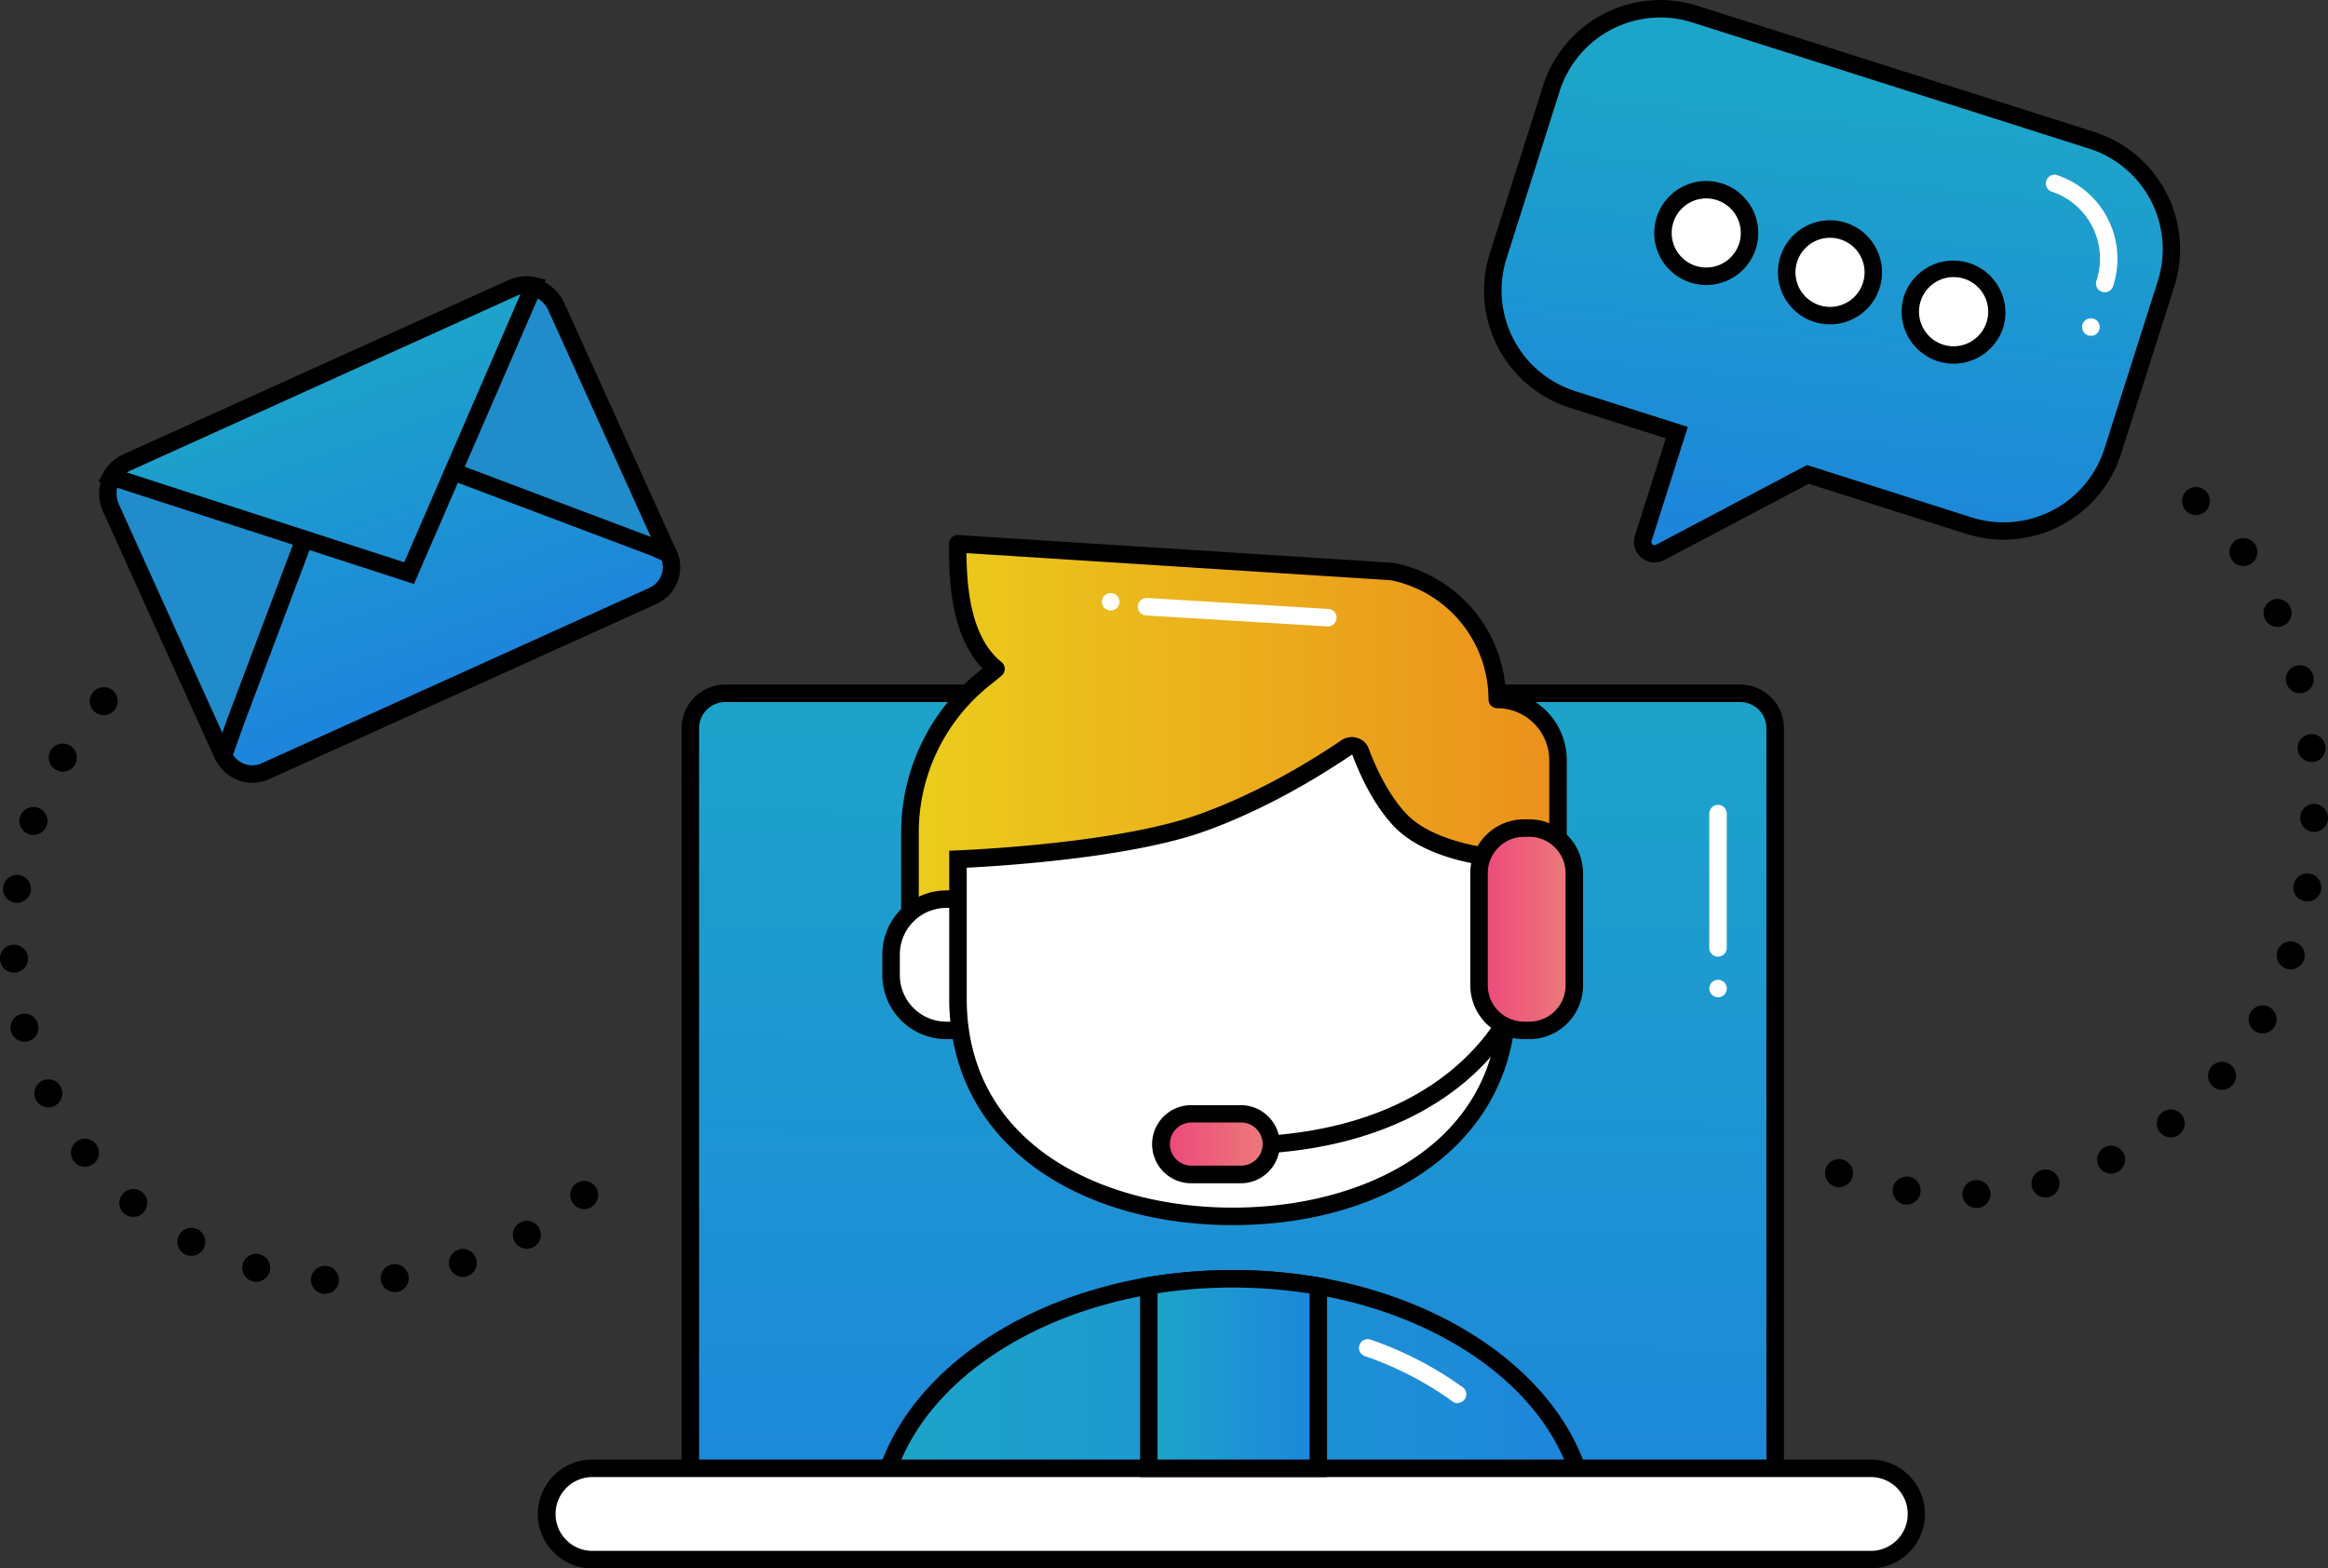 <svg xmlns="http://www.w3.org/2000/svg" xmlns:xlink="http://www.w3.org/1999/xlink" viewBox="0 0 665.67 448.5"><rect x="0" y="0" width="665.67" height="448.5" fill="#333333" stroke="none"/><defs><style>.cls-1{fill:url(#linear-gradient);}.cls-2{fill:url(#linear-gradient-2);}.cls-3{fill:#fff;}.cls-4{fill:url(#linear-gradient-3);}.cls-5{fill:url(#linear-gradient-4);}.cls-6{fill:url(#linear-gradient-5);}.cls-7{fill:url(#linear-gradient-6);}.cls-8{fill:url(#linear-gradient-7);}.cls-9{fill:#208ccb;}.cls-10{fill:url(#linear-gradient-8);}.cls-11{fill:url(#linear-gradient-9);}</style><linearGradient id="linear-gradient" x1="353" y1="187.45" x2="352" y2="446.45" gradientUnits="userSpaceOnUse"><stop offset="0" stop-color="#1da5c9"/><stop offset="1" stop-color="#1d85db"/></linearGradient><linearGradient id="linear-gradient-2" x1="251.15" y1="401.35" x2="453.84" y2="401.35" xlink:href="#linear-gradient"/><linearGradient id="linear-gradient-3" x1="260.18" y1="222.68" x2="445.52" y2="222.68" gradientUnits="userSpaceOnUse"><stop offset="0" stop-color="#ebcd1c"/><stop offset="1" stop-color="#eb901c"/></linearGradient><linearGradient id="linear-gradient-4" x1="422.92" y1="265.73" x2="450.16" y2="265.73" gradientUnits="userSpaceOnUse"><stop offset="0" stop-color="#ed467b"/><stop offset="1" stop-color="#ec7e7a"/></linearGradient><linearGradient id="linear-gradient-5" x1="332.27" y1="327.2" x2="363.78" y2="327.2" xlink:href="#linear-gradient-4"/><linearGradient id="linear-gradient-6" x1="328.5" y1="392.79" x2="376.96" y2="392.79" xlink:href="#linear-gradient"/><linearGradient id="linear-gradient-7" x1="528.46" y1="28.54" x2="516.46" y2="155.54" xlink:href="#linear-gradient"/><linearGradient id="linear-gradient-8" x1="95.39" y1="96.37" x2="129.39" y2="192.37" xlink:href="#linear-gradient"/><linearGradient id="linear-gradient-9" x1="88.59" y1="98.78" x2="122.59" y2="194.78" xlink:href="#linear-gradient"/></defs><title>Asset 9</title><g id="Layer_2" data-name="Layer 2"><g id="Layer_1-2" data-name="Layer 1"><path class="cls-1" d="M207.4,198.26H497.59a10,10,0,0,1,10,10V428.55a0,0,0,0,1,0,0H197.4a0,0,0,0,1,0,0V208.26A10,10,0,0,1,207.4,198.26Z"/><path class="cls-2" d="M453.84,437c0-39.4-45.37-71.33-101.34-71.33S251.15,397.62,251.15,437Z"/><path d="M456.34,439.52H248.65V437c0-40.71,46.59-73.83,103.85-73.83S456.34,396.31,456.34,437Zm-202.62-5H451.28c-1.9-36.8-45.48-66.33-98.78-66.33S255.61,397.72,253.72,434.52Z"/><path class="cls-3" d="M416.8,401.26a2.49,2.49,0,0,1-1.48-.48c-.44-.33-.9-.66-1.36-1a96,96,0,0,0-23.78-12,2.5,2.5,0,0,1,1.64-4.72,101,101,0,0,1,25,12.64c.49.35,1,.69,1.44,1a2.5,2.5,0,0,1-1.48,4.51Z"/><path d="M507.59,431.05H197.4a2.5,2.5,0,0,1-2.5-2.5V208.26a12.52,12.52,0,0,1,12.5-12.5H497.59a12.51,12.51,0,0,1,12.5,12.5V428.55A2.49,2.49,0,0,1,507.59,431.05Zm-307.69-5H505.09V208.26a7.51,7.51,0,0,0-7.5-7.5H207.4a7.51,7.51,0,0,0-7.5,7.5Z"/><path class="cls-3" d="M491.25,273.57a2.49,2.49,0,0,1-2.5-2.5V232.66a2.5,2.5,0,1,1,5,0v38.41A2.5,2.5,0,0,1,491.25,273.57Z"/><rect class="cls-3" x="156.68" y="419.89" width="391.63" height="26.11" rx="13.05" ry="13.05"/><path d="M535.26,448.5H169.74a15.56,15.56,0,1,1,0-31.11H535.26a15.56,15.56,0,0,1,0,31.11ZM169.74,422.39a10.56,10.56,0,1,0,0,21.11H535.26a10.56,10.56,0,0,0,0-21.11Z"/><path class="cls-3" d="M491.26,285.19h0a2.5,2.5,0,1,1,2.5-2.5A2.49,2.49,0,0,1,491.25,285.19Z"/><path class="cls-4" d="M273.86,155.51c0,9,0,27,10.91,35.76h0c-.81.71-1.8,1.52-2.91,2.4a56.65,56.65,0,0,0-21.68,44.47v50.17l21.05,1.55,0-36.8h143l.23,36.8,21-1.55V217.4A17.38,17.38,0,0,0,428.14,200h0A37.27,37.27,0,0,0,398,163.43Z"/><path d="M281.22,292.36H281l-21-1.54a2.51,2.51,0,0,1-2.32-2.5V238.14a58.87,58.87,0,0,1,22.63-46.44l.66-.52c-9.61-10-9.61-27.13-9.61-35.67A2.5,2.5,0,0,1,274,153l124.09,7.93a1.75,1.75,0,0,1,.32,0,39.83,39.83,0,0,1,32.14,36.69A19.91,19.91,0,0,1,448,217.4v70.91a2.51,2.51,0,0,1-2.32,2.5l-21,1.54a2.52,2.52,0,0,1-2.69-2.48l-.2-34.31h-138l0,34.3a2.49,2.49,0,0,1-2.5,2.5Zm0-41.8h143a2.5,2.5,0,0,1,2.5,2.49l.21,34.12L443,286V217.4a14.9,14.9,0,0,0-14.88-14.88,2.5,2.5,0,0,1-2.5-2.5,34.81,34.81,0,0,0-28-34.1l-121.26-7.75c.08,9,.95,23.91,10,31.15a2.53,2.53,0,0,1,.94,1.9,2.49,2.49,0,0,1-.86,1.93c-.79.7-1.8,1.53-3,2.48a53.9,53.9,0,0,0-20.73,42.51V286l16.05,1.18,0-34.11A2.5,2.5,0,0,1,281.25,250.56Z"/><rect class="cls-3" x="254.83" y="257.13" width="35" height="37.52" rx="15.8" ry="15.8"/><path d="M274,297.16h-3.4a18.32,18.32,0,0,1-18.3-18.3v-5.93a18.32,18.32,0,0,1,18.3-18.3H274a18.32,18.32,0,0,1,18.3,18.3v5.93A18.32,18.32,0,0,1,274,297.16Zm-3.4-37.53a13.32,13.32,0,0,0-13.3,13.3v5.93a13.32,13.32,0,0,0,13.3,13.3H274a13.32,13.32,0,0,0,13.3-13.3v-5.93a13.32,13.32,0,0,0-13.3-13.3Z"/><path class="cls-3" d="M352.5,347.84h0c-43.22,0-78.57-22.62-78.57-62.25V245.67l2.49-.12c9.74-.49,45.8-2.75,66.72-10.09,18.83-6.6,35.32-17.19,41.84-21.66a2.73,2.73,0,0,1,4.07,1.15c1.71,4.64,5.42,13.27,11.19,19.44,7.73,8.27,22.72,10.52,28.49,11.09a2.51,2.51,0,0,1,2.34,2.4v37.71C431.07,325.22,395.71,347.84,352.5,347.84Z"/><path d="M352.5,350.34c-22.24,0-42.48-5.95-57-16.76-15.75-11.74-24.08-28.33-24.08-48V243.28l4.87-.22c10.3-.52,45.55-2.78,66-10,18.63-6.53,35.05-17.12,41.24-21.36a5.33,5.33,0,0,1,4.62-.67,5,5,0,0,1,3.21,3c1.64,4.43,5.2,12.74,10.68,18.6,7.3,7.81,22.44,9.86,26.91,10.31a5,5,0,0,1,4.59,4.88v37.71c0,19.66-8.33,36.25-24.09,48C395,344.39,374.74,350.34,352.5,350.34ZM276.43,248.05v37.54c0,41.28,38.2,59.75,76.07,59.75s76.07-18.47,76.07-59.75V248l-.09,0c-6.29-.62-21.8-3-30.06-11.87-6.08-6.5-9.95-15.49-11.72-20.28h-.13a.31.31,0,0,0-.18.05c-6.36,4.36-23.22,15.23-42.42,22-21.1,7.4-56.94,9.7-67.43,10.23Z"/><path d="M364,329.69l-.39-5c55.8-4.36,68-40.15,68.15-40.51l4.75,1.54c-.13.41-3.36,10.13-14,20.44C412.77,315.58,394.74,327.29,364,329.69Z"/><path id="_Path_" data-name="&lt;Path&gt;" class="cls-5" d="M437.29,294.65h-1.5a12.89,12.89,0,0,1-12.87-12.87v-32.1a12.9,12.9,0,0,1,12.87-12.88h1.5a12.9,12.9,0,0,1,12.87,12.88v32.1A12.89,12.89,0,0,1,437.29,294.65Z"/><path d="M437.29,297.16h-1.5a15.4,15.4,0,0,1-15.37-15.38v-32.1a15.4,15.4,0,0,1,15.37-15.38h1.5a15.39,15.39,0,0,1,15.37,15.38v32.1A15.39,15.39,0,0,1,437.29,297.16Zm-1.5-57.86a10.39,10.39,0,0,0-10.37,10.38v32.1a10.39,10.39,0,0,0,10.37,10.38h1.5a10.39,10.39,0,0,0,10.37-10.38v-32.1a10.39,10.39,0,0,0-10.37-10.38Z"/><path id="_Path_2" data-name="&lt;Path&gt;" class="cls-6" d="M355.12,335.87H340.94a8.67,8.67,0,0,1-8.67-8.67h0a8.67,8.67,0,0,1,8.67-8.66h14.18a8.66,8.66,0,0,1,8.66,8.66h0A8.67,8.67,0,0,1,355.12,335.87Z"/><path d="M355.12,338.37H340.94a11.17,11.17,0,1,1,0-22.33h14.18a11.17,11.17,0,0,1,0,22.33ZM340.94,321a6.17,6.17,0,1,0,0,12.33h14.18a6.17,6.17,0,0,0,0-12.33Z"/><path class="cls-3" d="M379.61,179.13h-.15L327.71,176a2.5,2.5,0,1,1,.3-5l51.75,3.13a2.5,2.5,0,0,1-.15,5Z"/><path class="cls-3" d="M317.58,174.6a2.49,2.49,0,0,1-2.5-2.5,2.51,2.51,0,0,1,.73-1.77,2.33,2.33,0,0,1,.38-.31,2.43,2.43,0,0,1,.9-.37,2.31,2.31,0,0,1,1,0,2.79,2.79,0,0,1,.47.14,2.55,2.55,0,0,1,.43.23,3.68,3.68,0,0,1,.38.31,2.51,2.51,0,0,1,0,3.54,3.68,3.68,0,0,1-.38.31,3.55,3.55,0,0,1-.43.23,2.79,2.79,0,0,1-.47.14A2.72,2.72,0,0,1,317.58,174.6Z"/><path class="cls-7" d="M328.5,367.7a144.23,144.23,0,0,1,48.46.08v52.11H328.5Z"/><path d="M379.46,422.39H326V365.6l2.08-.36a147.08,147.08,0,0,1,49.31.08l2.07.36Zm-48.46-5h43.46V369.9a142,142,0,0,0-43.46-.07Z"/><path class="cls-8" d="M563.07,150.3,517,135.64,474.7,158a3.4,3.4,0,0,1-4.83-4l9.61-30.2-29.86-9.49a32.76,32.76,0,0,1-21.23-41l15.24-47.91A32.76,32.76,0,0,1,484.66,4L598.12,40.13a32.77,32.77,0,0,1,21.23,41l-15.24,47.91A32.76,32.76,0,0,1,563.07,150.3Z"/><path d="M473.11,160.85a5.91,5.91,0,0,1-5.62-7.7l8.85-27.81-27.48-8.74A35.21,35.21,0,0,1,426,72.42l15.23-47.91A35.21,35.21,0,0,1,485.42,1.66L598.87,37.74a35.22,35.22,0,0,1,22.86,44.18l-15.24,47.91a35.28,35.28,0,0,1-44.18,22.86L517.2,138.34l-41.33,21.82A5.91,5.91,0,0,1,473.11,160.85ZM474.78,5A30.22,30.22,0,0,0,446,26L430.77,73.94a30.2,30.2,0,0,0,19.61,37.89l32.24,10.26-10.36,32.58a.82.82,0,0,0,.28,1,.84.84,0,0,0,1,.11l43.18-22.8,47.11,15a30.26,30.26,0,0,0,37.89-19.61L617,80.4a30.19,30.19,0,0,0-19.6-37.89L483.91,6.42A30.22,30.22,0,0,0,474.78,5Z"/><path class="cls-3" d="M601.82,83.58a2.56,2.56,0,0,1-.76-.12,2.5,2.5,0,0,1-1.62-3.14l.09-.27a20.19,20.19,0,0,0-13.11-25.33A2.5,2.5,0,0,1,587.93,50a25.2,25.2,0,0,1,16.36,31.62l-.08.26A2.51,2.51,0,0,1,601.82,83.58Z"/><path class="cls-3" d="M597.87,96a2.7,2.7,0,0,1-.49,0,2.84,2.84,0,0,1-.47-.15,2.55,2.55,0,0,1-.43-.23,2.72,2.72,0,0,1-.38-.31,2.33,2.33,0,0,1-.31-.38,2.22,2.22,0,0,1-.23-.43,2.54,2.54,0,0,1-.14-.47,2.38,2.38,0,0,1,0-1,2.54,2.54,0,0,1,.14-.47,2.22,2.22,0,0,1,.23-.43,2.33,2.33,0,0,1,.31-.38,3.79,3.79,0,0,1,.38-.32,2.49,2.49,0,0,1,.43-.22,2.14,2.14,0,0,1,.47-.15,2.69,2.69,0,0,1,1,0,2,2,0,0,1,.47.15,2.49,2.49,0,0,1,.43.22,3.79,3.79,0,0,1,.38.32,2.33,2.33,0,0,1,.31.38,2.22,2.22,0,0,1,.23.43,2.54,2.54,0,0,1,.14.47,2.38,2.38,0,0,1,0,1,2.54,2.54,0,0,1-.14.47,2.22,2.22,0,0,1-.23.43,2.33,2.33,0,0,1-.31.38,2.72,2.72,0,0,1-.38.31,2.7,2.7,0,0,1-.9.38A2.7,2.7,0,0,1,597.87,96Z"/><circle class="cls-3" cx="487.88" cy="66.62" r="12.38"/><path d="M487.88,81.5a14.87,14.87,0,1,1,14.18-10.37h0A14.89,14.89,0,0,1,487.88,81.5Zm0-24.76a9.88,9.88,0,1,0,9.42,12.88h0a9.89,9.89,0,0,0-6.41-12.41A10.06,10.06,0,0,0,487.87,56.74Z"/><circle class="cls-3" cx="523.26" cy="77.88" r="12.38"/><path d="M523.28,92.76a15,15,0,0,1-4.53-.71,14.88,14.88,0,1,1,18.69-9.66h0a14.9,14.9,0,0,1-14.16,10.37Zm0-24.76a9.88,9.88,0,1,0,9.42,12.87h0a9.89,9.89,0,0,0-6.41-12.4A9.75,9.75,0,0,0,523.25,68Z"/><circle class="cls-3" cx="558.64" cy="89.13" r="12.37"/><path d="M558.63,104a14.88,14.88,0,0,1-14.17-19.39,14.88,14.88,0,0,1,28.36,9h0A14.92,14.92,0,0,1,558.63,104Zm0-24.76a9.89,9.89,0,1,0,3,.47A9.94,9.94,0,0,0,558.63,79.25Z"/><rect class="cls-9" x="41.34" y="103.04" width="139.73" height="96.73" rx="10" ry="10" transform="translate(-52.52 59.31) rotate(-24.34)"/><path d="M72.5,223.54a12.53,12.53,0,0,1-11.41-7.35l-31.63-69.9a12.51,12.51,0,0,1,6.24-16.54L144.79,80.39a12.52,12.52,0,0,1,16.54,6.23L193,156.53a12.54,12.54,0,0,1-6.24,16.54L77.63,222.43A12.45,12.45,0,0,1,72.5,223.54ZM149.91,84.28a7.46,7.46,0,0,0-3.06.66L37.76,134.3A7.51,7.51,0,0,0,34,144.23l31.63,69.9a7.5,7.5,0,0,0,9.92,3.74l109.09-49.36a7.41,7.41,0,0,0,3.92-4.19,7.49,7.49,0,0,0-.18-5.73L156.77,88.68a7.56,7.56,0,0,0-6.86-4.4Z"/><path class="cls-10" d="M129.56,134.88l57.72,21.76,3.94,1.83a9,9,0,0,1-4.48,11.91L75.82,220.56a9,9,0,0,1-11.91-4.49l3.3-9.35L87,154.18Z"/><path d="M72.14,223.86a11.55,11.55,0,0,1-4.08-.75,11.42,11.42,0,0,1-6.42-6l-.42-.91,3.64-10.31,20.19-53.55,44.42-20.16,58.86,22.2,4.79,2.22.38.85a11.53,11.53,0,0,1-5.73,15.21L76.85,222.84A11.42,11.42,0,0,1,72.14,223.86Zm-5.5-8a6.52,6.52,0,0,0,8.15,2.42L185.71,168.1a6.52,6.52,0,0,0,3.54-7.79l-2.94-1.37-56.66-21.36L89,156,69.55,207.6Z"/><path class="cls-11" d="M152.62,81.7a8.87,8.87,0,0,0-5.76.55L36,132.43a9,9,0,0,0-4.16,3.85L117,163.87Z"/><path d="M118.37,167,28.14,137.73l1.46-2.65a11.36,11.36,0,0,1,5.32-4.93L145.83,80a11.43,11.43,0,0,1,7.36-.71l2.91.69ZM36.25,135.1l79.34,25.69,33.22-76.6a6.38,6.38,0,0,0-.92.34L37,134.71A5.12,5.12,0,0,0,36.25,135.1Z"/><path d="M92.62,370a4,4,0,0,1-3.69-4.29h0A4,4,0,0,1,93.21,362h0a4,4,0,0,1,3.69,4.29h0a4,4,0,0,1-4,3.7h-.3Zm16.29-4a4,4,0,0,1,3.48-4.46h0a4,4,0,0,1,4.46,3.48h0a4,4,0,0,1-3.49,4.46h0a4,4,0,0,1-.49,0h0A4,4,0,0,1,108.91,366Zm-36.74.39h0a4,4,0,0,1-2.77-4.93h0a4,4,0,0,1,4.94-2.77h0a4,4,0,0,1,2.76,4.94h0a4,4,0,0,1-3.85,2.92h0A4,4,0,0,1,72.17,366.38Zm56.39-4a4,4,0,0,1,2.56-5.05h0a4,4,0,0,1,5,2.56h0a4,4,0,0,1-2.56,5.05h0a4.13,4.13,0,0,1-1.25.2h0A4,4,0,0,1,128.56,362.41Zm-75.72-3.72a4,4,0,0,1-1.68-5.4h0a4,4,0,0,1,5.4-1.68h0a4,4,0,0,1,1.68,5.4h0a4,4,0,0,1-3.54,2.14h0A4,4,0,0,1,52.84,358.69Zm94.32-3.59a4,4,0,0,1,1.53-5.45h0a4,4,0,0,1,5.45,1.53h0a4,4,0,0,1-1.53,5.44h0a4,4,0,0,1-2,.51h0A4,4,0,0,1,147.16,355.1Zm-111.61-8a4,4,0,0,1-.49-5.64h0a4,4,0,0,1,5.63-.49h0a4,4,0,0,1,.49,5.63h0A4,4,0,0,1,38.12,348h0A4,4,0,0,1,35.55,347.1ZM164,344.32a4,4,0,0,1,.45-5.64h0a4,4,0,0,1,5.64.45h0a4,4,0,0,1-.45,5.64h0a4,4,0,0,1-2.59,1h0A4,4,0,0,1,164,344.32ZM21.13,332.08a4,4,0,0,1,.72-5.61h0a4,4,0,0,1,5.61.72h0a4,4,0,0,1-.72,5.61h0a3.91,3.91,0,0,1-2.44.84h0A4,4,0,0,1,21.13,332.08ZM10.21,314.39a4,4,0,0,1,1.87-5.34h0a4,4,0,0,1,5.34,1.87h0a4,4,0,0,1-1.87,5.34h0a4,4,0,0,1-1.73.39h0A4,4,0,0,1,10.21,314.39ZM3.13,294.87A4,4,0,0,1,6,290H6a4,4,0,0,1,4.86,2.89h0A4,4,0,0,1,8,297.76H8a4.19,4.19,0,0,1-1,.12H7A4,4,0,0,1,3.13,294.87ZM0,274.36a4,4,0,0,1,3.78-4.21h0A4,4,0,0,1,8,273.93H8a4,4,0,0,1-3.78,4.21H4A4,4,0,0,1,0,274.36Zm4.3-16.21a4,4,0,0,1-3.4-4.52h0a4,4,0,0,1,4.52-3.4h0a4,4,0,0,1,3.4,4.52h0a4,4,0,0,1-3.95,3.44h0A3.64,3.64,0,0,1,4.31,258.15Zm3.94-19.59a4,4,0,0,1-2.47-5.09h0A4,4,0,0,1,10.87,231h0a4,4,0,0,1,2.47,5.1h0a4,4,0,0,1-3.78,2.68h0A4,4,0,0,1,8.25,238.56Zm7.66-18.46a4,4,0,0,1-1.42-5.47h0A4,4,0,0,1,20,213.21h0a4,4,0,0,1,1.42,5.47h0a4,4,0,0,1-3.46,2h0A3.94,3.94,0,0,1,15.91,220.1ZM27,203.5a4,4,0,0,1-.33-5.65h0a4,4,0,0,1,5.64-.34h0a4,4,0,0,1,.34,5.65h0a4,4,0,0,1-3,1.34h0A4,4,0,0,1,27,203.5Z"/><path d="M561.15,341.67a4,4,0,0,1,3.79-4.2h0a4,4,0,0,1,4.2,3.79h0a4,4,0,0,1-3.79,4.2h-.21A4,4,0,0,1,561.15,341.67Zm-16.55,2.75h0a4,4,0,0,1-3.36-4.56h0a4,4,0,0,1,4.56-3.35h0a4,4,0,0,1,3.35,4.55h0a4,4,0,0,1-3.95,3.4h0A3.1,3.1,0,0,1,544.6,344.42Zm36.41-5a4,4,0,0,1,2.89-4.86h0a4,4,0,0,1,4.86,2.89h0a4,4,0,0,1-2.89,4.86h0a3.72,3.72,0,0,1-1,.13h0A4,4,0,0,1,581,339.46Zm-56.53-.19a4,4,0,0,1-2.38-5.14h0a4,4,0,0,1,5.14-2.38h0a4,4,0,0,1,2.37,5.14h0a4,4,0,0,1-3.75,2.62h0A4.18,4.18,0,0,1,524.48,339.27Zm75.57-5.88a4,4,0,0,1,1.88-5.33h0a4,4,0,0,1,5.33,1.88h0a4,4,0,0,1-1.88,5.33h0a3.9,3.9,0,0,1-1.72.4h0A4,4,0,0,1,600.05,333.39Zm17.47-9.69a4,4,0,0,1,.79-5.6h0a4,4,0,0,1,5.6.79h0a4,4,0,0,1-.79,5.6h0a4,4,0,0,1-2.4.81h0A4,4,0,0,1,617.52,323.7Zm15.2-13a4,4,0,0,1-.36-5.65h0a4,4,0,0,1,5.65-.36h0a4,4,0,0,1,.36,5.64h0a4,4,0,0,1-3,1.36h0A4,4,0,0,1,632.72,310.74ZM645,295a4,4,0,0,1-1.5-5.45h0a4,4,0,0,1,5.45-1.51h0a4,4,0,0,1,1.51,5.45h0a4,4,0,0,1-3.49,2h0A4.06,4.06,0,0,1,645,295Zm8.75-18a4,4,0,0,1-2.54-5.06h0a4,4,0,0,1,5.05-2.54h0a4,4,0,0,1,2.54,5.06h0A4,4,0,0,1,655,277.2h0A4,4,0,0,1,653.72,277Zm5.35-19.26a4,4,0,0,1-3.29-4.61h0a4,4,0,0,1,4.61-3.28h0a4,4,0,0,1,3.28,4.6h0a4,4,0,0,1-3.94,3.34h0A4.89,4.89,0,0,1,659.07,257.74Zm2.48-19.84a4,4,0,0,1-3.87-4.12h0a4,4,0,0,1,4.12-3.88h0a4,4,0,0,1,3.87,4.13h0a4,4,0,0,1-4,3.87h-.13ZM657,214.32h0a4,4,0,0,1,3.58-4.38h0a4,4,0,0,1,4.38,3.58h0a4,4,0,0,1-3.58,4.38h0a2.88,2.88,0,0,1-.41,0h0A4,4,0,0,1,657,214.32Zm-3.28-19.14a4,4,0,0,1,2.92-4.84h0a4,4,0,0,1,4.84,2.92h0a4,4,0,0,1-2.92,4.84h0a4,4,0,0,1-1,.12h0A4,4,0,0,1,653.74,195.18Zm-6.14-18.31a4,4,0,0,1,2.07-5.26h0a4,4,0,0,1,5.27,2.07h0a4,4,0,0,1-2.08,5.27h0a4,4,0,0,1-1.59.33h0A4,4,0,0,1,647.6,176.87Zm-9.35-16.67a4,4,0,0,1,.93-5.58h0a4,4,0,0,1,5.57.92h0a4,4,0,0,1-.92,5.58h0a4,4,0,0,1-2.32.75h0A4,4,0,0,1,638.25,160.2ZM625.4,146.38a4,4,0,0,1-.58-5.63h0a4,4,0,0,1,5.63-.57h0a4,4,0,0,1,.57,5.63h0a4,4,0,0,1-3.1,1.47h0A4,4,0,0,1,625.4,146.38Z"/></g></g></svg>